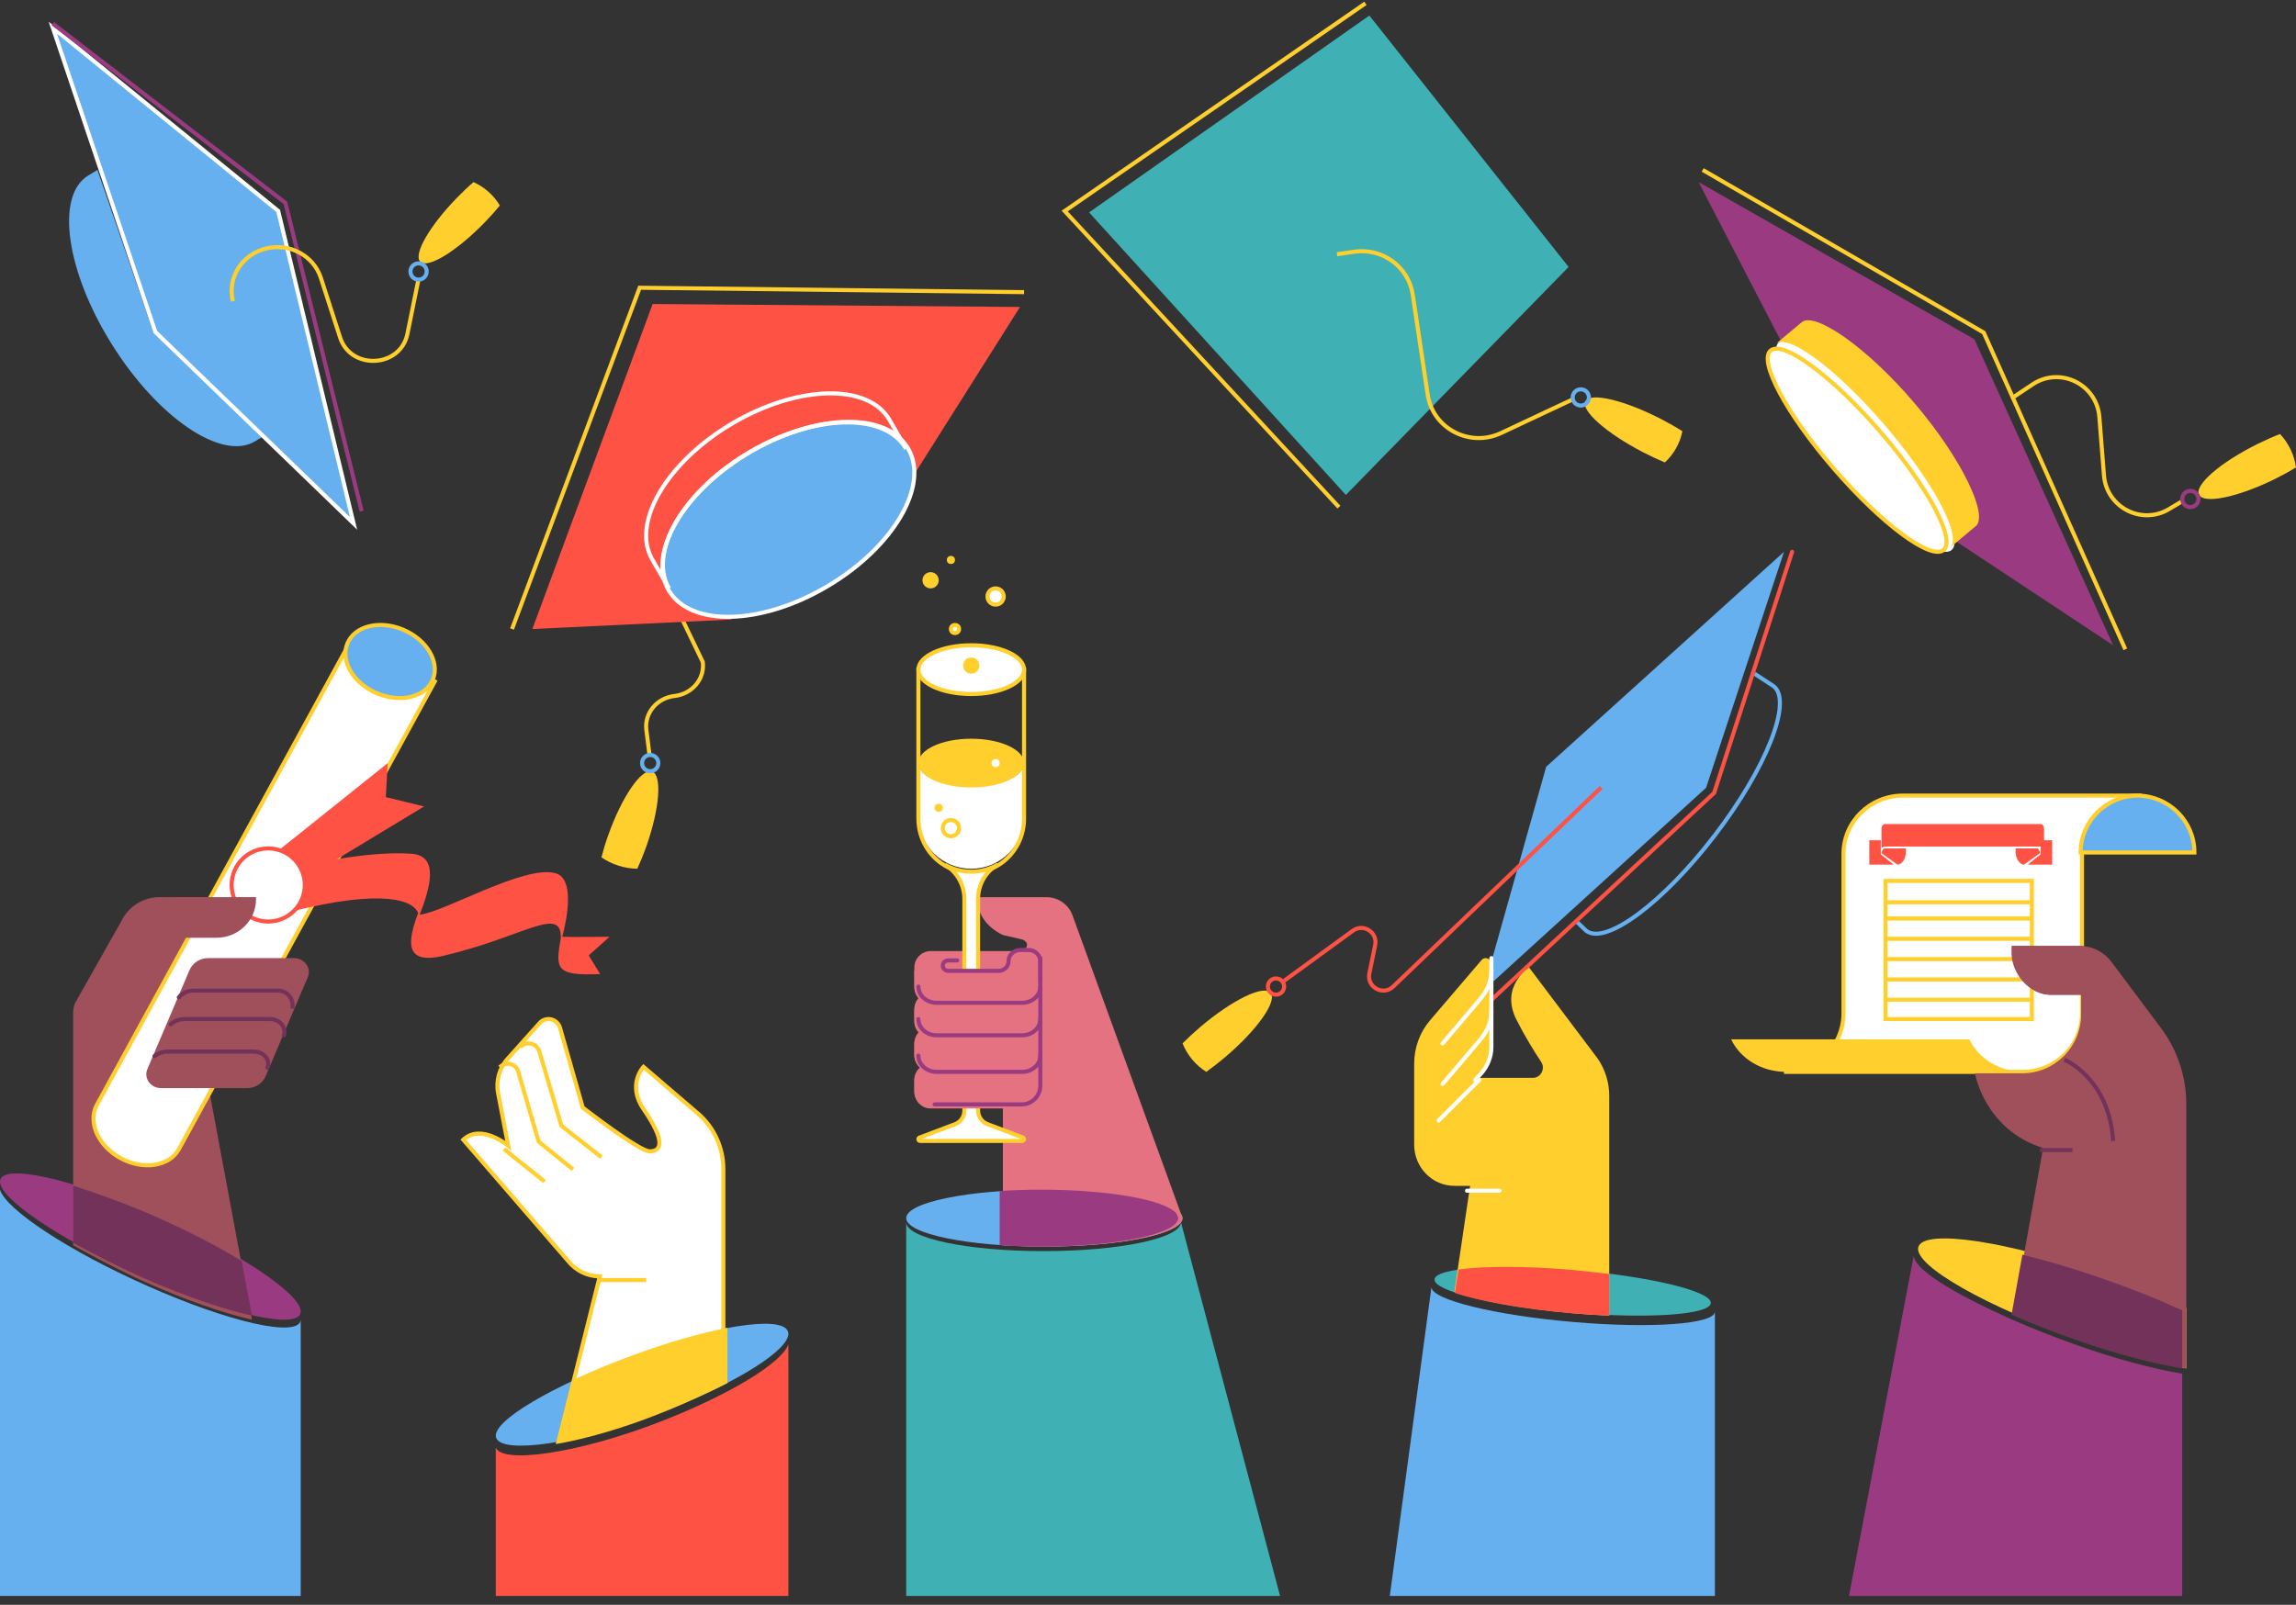 <svg xmlns="http://www.w3.org/2000/svg" xmlns:xlink="http://www.w3.org/1999/xlink" width="565px" height="395px" viewBox="0 0 565 395" version="1.1">
    <rect x="0" y="0" width="565" height="395" fill="#333333" stroke="none"/>
    <title>illustration / drawkit / education / graduation</title>
    <g id="illustration-/-drawkit-/-education-/-graduation" stroke="none" stroke-width="1" fill="none" fill-rule="evenodd">
        <g>
            <g id="_x35__HAND__x26__CAP" transform="translate(418, 41.824)">
                <g id="HAND_8_" transform="translate(7.196, 153.592)">
                    <g id="DRESS_6_" transform="translate(29.785, 108.908)" fill-rule="nonzero">
                        <path d="M82.019,33.799 L82.019,88.5 L0.019,88.5 L15.996,4.5 C15.484,7.816 25.711,14.034 39.706,20.269 C44.728,22.507 50.329,24.729 56.31,26.835 C65.959,30.251 74.848,32.572 82.019,33.799 C82.003,33.799 82.019,33.799 82.019,33.799 Z" id="Path" fill="#9A3B82"/>
                        <path d="M83.019,17.655 L83.019,32.5 C75.755,31.256 66.768,28.919 56.96,25.456 C33.847,17.302 16.055,7.231 17.06,2.708 C17.076,2.641 17.093,2.574 17.11,2.523 C18.666,-1.898 39.135,1.162 62.567,9.416 C70.098,12.073 76.893,14.813 82.601,17.453 C82.735,17.52 82.868,17.587 83.019,17.655 Z" id="Path" fill="#FFCF2D"/>
                    </g>
                    <g id="DIPLOMA_1_">
                        <path d="M101.805,0.408 C93.706,0.408 87.146,6.834 87.146,14.752 L87.146,54.064 C87.146,61.982 80.587,68.408 72.505,68.408 L13.805,68.408 C21.903,68.408 28.446,61.982 28.446,54.064 L28.446,14.752 C28.446,6.818 35.006,0.408 43.088,0.408 L101.805,0.408 L101.805,0.408 Z" id="Path" stroke="#FFCF2D" fill="#FFFFFF" fill-rule="nonzero"/>
                        <g id="Group" transform="translate(38.563, 20.974)" stroke="#FFCF2D">
                            <rect id="Rectangle" fill="#FFFFFF" fill-rule="nonzero" x="0.242" y="0.434" width="36" height="34"/>
                            <line x1="36.242" y1="5.684" x2="0.242" y2="5.684" id="Path"/>
                            <line x1="36.242" y1="9.684" x2="0.242" y2="9.684" id="Path"/>
                            <line x1="36.242" y1="14.684" x2="0.242" y2="14.684" id="Path"/>
                            <line x1="36.242" y1="19.684" x2="0.242" y2="19.684" id="Path"/>
                            <line x1="36.242" y1="24.684" x2="0.242" y2="24.684" id="Path"/>
                            <line x1="36.242" y1="29.684" x2="0.242" y2="29.684" id="Path"/>
                        </g>
                        <path d="M86.805,14.408 C86.805,6.712 93.07,0.472 100.805,0.408 C108.555,0.472 114.805,6.712 114.805,14.408 L86.805,14.408 Z" id="Path" stroke="#FFCF2D" fill="#66B0F0" fill-rule="nonzero"/>
                        <path d="M72.805,68.408 C72.788,68.408 72.754,68.408 72.738,68.408 L14.23,68.408 C14.197,68.408 14.163,68.408 14.13,68.408 C8.12,68.334 2.981,65.051 0.805,60.408 L59.429,60.408 C61.622,65.051 66.761,68.334 72.805,68.408 Z" id="Path" fill="#FFCF2D" fill-rule="nonzero"/>
                        <g id="Group" transform="translate(34.674, 7.257)" fill="#FE5244" fill-rule="nonzero">
                            <path d="M6.13,10.151 L0.13,10.151 L0.13,4.151 L2.952,4.151 L2.952,7.485 C2.952,7.559 2.982,7.614 3.012,7.633 C3.012,7.633 3.026,7.651 3.026,7.651 L6.13,10.151 Z" id="Path"/>
                            <path d="M9.13,6.17 L9.13,6.982 C9.13,7.132 9.113,7.283 9.113,7.434 C9.113,7.472 9.096,7.529 9.096,7.566 C9.079,7.642 9.079,7.717 9.062,7.793 C8.872,8.831 8.305,9.68 7.6,10 C7.549,10.019 7.497,10.038 7.446,10.057 C7.36,10.095 7.256,10.114 7.17,10.132 C7.136,10.132 7.102,10.151 7.067,10.151 L3.13,7.34 C3.165,6.68 3.543,6.151 3.99,6.151 L9.13,6.151 L9.13,6.17 Z" id="Path"/>
                            <path d="M45.13,4.151 L45.13,10.151 L39.13,10.151 L42.219,7.651 C42.219,7.651 42.234,7.633 42.234,7.633 C42.234,7.633 42.234,7.633 42.234,7.633 C42.249,7.614 42.249,7.614 42.264,7.614 C42.264,7.596 42.279,7.596 42.279,7.577 C42.279,7.577 42.279,7.559 42.294,7.559 C42.294,7.54 42.294,7.54 42.309,7.54 C42.309,7.54 42.309,7.54 42.309,7.54 C42.309,7.54 42.309,7.54 42.309,7.522 C42.309,7.503 42.309,7.503 42.309,7.485 L42.309,4.151 L45.13,4.151 L45.13,4.151 Z" id="Path"/>
                            <path d="M42.13,7.327 L38.193,10.151 C38.09,10.132 37.987,10.113 37.884,10.094 C37.85,10.076 37.815,10.076 37.781,10.057 C37.729,10.038 37.695,10.019 37.643,10 C37.609,9.981 37.557,9.962 37.523,9.943 C36.99,9.621 36.543,8.995 36.319,8.218 C36.285,8.104 36.251,7.99 36.233,7.877 C36.216,7.839 36.216,7.782 36.199,7.725 C36.165,7.479 36.13,7.232 36.13,6.967 L36.13,6.152 L41.288,6.152 C41.718,6.133 42.096,6.664 42.13,7.327 Z" id="Path"/>
                            <path d="M43.13,1.317 L43.13,6.151 C43.097,6.117 43.063,6.066 43.029,6.031 C42.962,5.963 42.894,5.911 42.827,5.86 C42.658,5.757 42.472,5.688 42.287,5.688 L3.974,5.688 C3.771,5.688 3.586,5.757 3.434,5.86 C3.367,5.911 3.299,5.963 3.232,6.031 C3.198,6.066 3.164,6.1 3.13,6.151 L3.13,1.317 C3.13,0.666 3.501,0.151 3.974,0.151 L42.287,0.151 C42.742,0.151 43.13,0.683 43.13,1.317 Z" id="Path"/>
                        </g>
                    </g>
                    <g id="HAND_9_" transform="translate(60.079, 37.355)">
                        <path d="M52.725,39.011 L52.725,104.053 L52.709,104.053 C45.505,102.825 36.592,100.519 26.866,97.101 C20.858,94.993 15.231,92.753 10.186,90.53 L12.891,75.431 L17.489,49.796 C3.065,45.283 0.725,31.412 0.725,31.412 L12.327,31.412 C20.36,31.412 26.85,24.908 26.85,16.894 L26.85,12.115 L19.397,12.115 C14.169,12.115 9.92,6.972 9.92,1.745 L9.92,0.053 L26.484,0.053 C29.555,0.053 32.443,1.496 34.285,3.952 L46.401,20.129 C50.518,25.571 52.725,32.192 52.725,39.011 Z" id="Path" fill="#A0505A" fill-rule="nonzero"/>
                        <path d="M51.725,89.72 L51.725,104.053 L51.709,104.053 C44.597,102.851 35.797,100.595 26.194,97.251 C20.262,95.19 14.707,92.999 9.725,90.824 L12.396,76.053 C18.296,77.481 24.85,79.413 31.667,81.782 C39.042,84.347 45.695,86.993 51.266,89.541 C51.447,89.59 51.578,89.655 51.725,89.72 Z" id="Path" fill="#73325A" fill-rule="nonzero"/>
                        <path d="M27.725,12.053 L19.486,12.053 C14.101,12.053 9.725,6.936 9.725,1.736 L9.725,0.053 L27.725,0.053 L27.725,12.053 Z" id="Path" fill="#A0505A" fill-rule="nonzero"/>
                        <path d="M22.725,28.053 C22.725,28.053 33.728,32.56 34.725,48.053" id="Path" stroke="#73325A"/>
                        <line x1="16.725" y1="50.303" x2="24.725" y2="50.303" id="Path" stroke="#73325A"/>
                    </g>
                </g>
                <g id="CAP_6_">
                    <path d="M77.001,56.234 L82.183,52.785 C88.936,48.302 97.976,52.736 98.614,60.832 L99.742,75.17 C100.363,83.037 108.979,87.52 115.731,83.496 L119.001,81.542" id="Path" stroke="#FFCF2D"/>
                    <polygon id="Path" fill="#9A3B82" fill-rule="nonzero" points="0.001 3 67.84 41.671 102.001 117 62.81 91.072 20.221 42.063"/>
                    <polyline id="Path" stroke="#FFCF2D" points="1.001 1.02709305e-05 70.162 40.041 105.001 118"/>
                    <path d="M62.261,93.543 C65.374,90.878 58.379,77.28 46.637,63.173 C34.896,49.066 22.854,39.791 19.741,42.457 C16.628,45.122 23.623,58.72 35.365,72.827 C47.106,86.934 59.148,96.209 62.261,93.543 Z" id="Oval" fill="#FFFFFF" fill-rule="nonzero"/>
                    <path d="M60.262,93.561 C63.373,91 56.376,77.927 44.634,64.362 C32.892,50.797 20.851,41.877 17.74,44.439 C14.629,47 21.626,60.074 33.368,73.638 C45.11,87.203 57.151,96.123 60.262,93.561 Z" id="Oval" stroke="#FFCF2D" fill="#FFFFFF" fill-rule="nonzero"/>
                    <path d="M68.212,87.67 L61.822,93 C63.008,92.006 62.744,89.496 61.311,85.992 C58.956,80.222 53.439,71.796 46.093,63.158 C38.732,54.536 31.254,47.739 25.902,44.48 C22.657,42.491 20.187,41.807 19.001,42.801 L25.391,37.471 C28.52,34.847 41.202,43.42 53.027,57.29 C64.852,71.16 71.358,85.063 68.212,87.67 Z" id="Path" fill="#FFCF2D" fill-rule="nonzero"/>
                    <path d="M137.69,67.376 C139.538,66.47 141.337,65.667 143.068,65 C144.093,66.094 144.984,67.376 145.673,68.812 C146.362,70.248 146.799,71.752 147.001,73.239 C145.404,74.196 143.673,75.154 141.841,76.06 C132.647,80.589 124.277,82.316 123.134,79.923 C121.975,77.512 128.496,71.906 137.69,67.376 Z" id="Path" fill="#FFCF2D" fill-rule="nonzero"/>
                    <circle id="Oval" stroke="#9A3B82" cx="121.001" cy="81" r="2"/>
                </g>
            </g>
            <g id="_x34__HAND__x26__CAP" transform="translate(291, 135.824)">
                <g id="DRESS_5_" transform="translate(50.433, 175.32)" fill-rule="nonzero">
                    <path d="M80.568,11.697 L80.568,81.68 L0.568,81.68 L10.819,5.68 C10.819,8.755 26.428,12.589 45.685,14.242 C64.943,15.912 80.568,14.771 80.568,11.697 Z" id="Path" fill="#66B0F0"/>
                    <path d="M79.568,9.535 C79.568,12.453 64.339,13.535 45.568,11.951 C26.797,10.367 11.568,6.727 11.568,3.825 C11.568,3.825 11.568,3.825 11.568,3.825 C11.568,0.908 26.797,-0.175 45.568,1.41 C64.355,2.978 79.568,6.618 79.568,9.535 Z" id="Path" fill="#3FB1B5"/>
                </g>
                <g id="CAP_5_">
                    <path d="M140.76,30 L145.469,33.083 C150.179,36.77 143.663,53.246 130.921,69.852 C118.179,86.475 104.033,96.948 99.324,93.261 L97.001,91.043" id="Path" stroke="#66B0F0"/>
                    <polygon id="Path" fill="#66B0F0" fill-rule="nonzero" points="74.001 108 128.831 58.073 148.001 1.02709305e-05 89.482 52.906"/>
                    <polyline id="Path" stroke="#FE5244" stroke-linecap="round" points="72.001 114 130.815 59.342 150.001 1.02709305e-05"/>
                    <path d="M103.001,58 L51.825,107.014 C49.337,109.39 45.273,107.144 45.972,103.758 L47.403,96.807 C48.053,93.666 44.493,91.37 41.908,93.259 L25.001,105.581" id="Path" stroke="#FE5244"/>
                    <path d="M10.506,124.361 C8.933,125.694 7.36,126.924 5.837,128 C4.569,127.197 3.401,126.189 2.369,124.959 C1.354,123.729 0.559,122.396 0.001,120.995 C1.32,119.663 2.775,118.313 4.349,116.964 C12.215,110.284 19.963,106.508 21.672,108.558 C23.363,110.608 18.373,117.681 10.506,124.361 Z" id="Path" fill="#FFCF2D" fill-rule="nonzero"/>
                    <circle id="Oval" stroke="#FE5244" cx="23.001" cy="107" r="2"/>
                </g>
                <g id="HAND_7_" transform="translate(56.813, 99.183)">
                    <path d="M48.188,34.693 L48.188,88.817 C45.197,88.685 42.012,88.486 38.73,88.188 C26.621,87.113 16.015,85.093 10.082,82.975 L10.971,76.983 L13.946,56.872 L10.098,56.872 C4.618,56.872 0.188,52.337 0.188,46.726 L0.188,26.798 C0.188,22.858 1.578,19.068 4.116,16.105 L16.775,1.291 C17.6,0.331 19.152,0.927 19.152,2.202 L19.152,22.345 C19.152,24.762 18.311,27.096 16.775,28.933 L15.644,30.29 L29.386,30.29 C31.374,30.29 32.538,28.023 31.423,26.334 C29.725,23.802 27.494,20.194 25.376,16.023 C21.156,7.763 28.48,3.145 28.48,3.145 L45.245,25.407 C47.153,28.105 48.188,31.366 48.188,34.693 Z" id="Path" fill="#FFCF2D" fill-rule="nonzero"/>
                    <path d="M19.188,0.817 L19.188,22.645 C19.188,25.131 18.229,27.531 16.478,29.421 L15.188,30.817" id="Path" stroke="#FFFFFF" stroke-linecap="round"/>
                    <g id="Group" transform="translate(5.885, 3.308)" stroke="#FFFFFF" stroke-linecap="round">
                        <line x1="10.303" y1="27.509" x2="0.303" y2="37.509" id="Path"/>
                        <path d="M13.303,10.509 C13.303,12.877 12.501,15.163 11.035,16.963 L9.956,18.293 L1.303,28.509" id="Path"/>
                        <path d="M13.303,0.509 C13.303,2.877 12.501,5.163 11.035,6.963 L9.956,8.293 L1.303,18.509" id="Path"/>
                        <line x1="7.303" y1="54.759" x2="15.303" y2="54.759" id="Path"/>
                    </g>
                    <path d="M48.188,78.575 L48.188,88.817 C45.205,88.691 42.029,88.5 38.756,88.215 C26.681,87.184 16.105,85.25 10.188,83.221 L11.075,77.481 C17.136,76.609 27.277,76.562 38.772,77.545 C42.029,77.846 45.189,78.179 48.188,78.575 Z" id="Path" fill="#FE5244" fill-rule="nonzero"/>
                </g>
            </g>
            <g id="_x33__HAND__x26__CAP" transform="translate(223, 0.824)">
                <g id="HAND_4_" transform="translate(0, 135.511)">
                    <g id="DRESS_4_" transform="translate(0, 156.437)" fill-rule="nonzero">
                        <path d="M92.001,100.052 L0.001,100.052 L0.001,8.069 C0.001,11.995 15.128,15.173 33.802,15.173 C52.476,15.173 67.603,11.995 67.603,8.069 L67.603,8.052 L92.001,100.052 Z" id="Path" fill="#3FB1B5"/>
                        <path d="M68.001,7.036 L68.001,7.036 C68.001,10.921 52.787,14.052 34.001,14.052 C15.215,14.052 0.001,10.921 0.001,7.052 L0.001,7.036 C0.051,3.183 15.248,0.052 34.001,0.052 C52.754,0.052 67.967,3.183 68.001,7.036 Z" id="Path" fill="#66B0F0"/>
                    </g>
                    <g id="HAND_6_" transform="translate(1.944, 83.795)" fill-rule="nonzero">
                        <path d="M66.057,79.701 C65.94,83.561 50.795,86.695 32.137,86.695 C28.539,86.695 25.092,86.579 21.845,86.365 L21.845,52.436 L4.14,52.436 C1.881,52.436 0.057,50.639 0.057,48.412 L0.057,45.69 C0.057,44.47 0.609,43.381 1.48,42.639 C0.609,41.897 0.057,40.808 0.057,39.588 L0.057,36.866 C0.057,35.794 0.492,34.804 1.195,34.095 C0.492,33.369 0.057,32.396 0.057,31.324 L0.057,28.602 C0.057,27.497 0.509,26.491 1.245,25.749 C0.509,25.023 0.057,24.017 0.057,22.912 L0.057,17.98 C0.057,15.754 1.881,13.956 4.14,13.956 L26.748,13.956 C27.501,13.527 28.723,12.009 26.648,11.119 L21.795,9.997 C17.946,8.1 15.503,4.95 15.503,0.695 L32.572,0.695 C35.433,0.695 37.994,2.476 38.964,5.131 L65.639,78.53 L66.057,79.701 Z" id="HAND_5_" fill="#E57281"/>
                        <path d="M65.057,79.768 C65.007,79.719 64.974,79.686 64.974,79.686 C64.974,83.56 49.897,86.695 31.28,86.695 C27.706,86.695 24.282,86.58 21.057,86.366 L21.057,73.023 C24.282,72.809 27.723,72.695 31.28,72.695 C48.069,72.695 61.999,75.255 64.558,78.587 L64.558,78.587 C64.625,78.669 64.808,79.112 65.057,79.768 Z" id="Path" fill="#9A3B82"/>
                    </g>
                    <g id="WINEGLASS" transform="translate(2.089, 0)">
                        <path d="M26.912,51.489 L26.912,64.594 C26.912,71.721 21.096,77.489 13.912,77.489 C6.728,77.489 0.912,71.721 0.912,64.594 L0.912,51.489 C0.912,54.689 6.728,57.274 13.912,57.274 C21.096,57.274 26.912,54.689 26.912,51.489 Z" id="Path" fill="#FFFFFF" fill-rule="nonzero"/>
                        <ellipse id="Oval" fill="#FFCF2D" fill-rule="nonzero" cx="13.912" cy="51.489" rx="13" ry="6"/>
                        <path d="M26.912,28.489 L26.912,65.163 C26.912,70.106 24.289,74.415 20.396,76.719 C20.396,76.719 20.396,76.719 20.379,76.719 C18.473,77.838 16.258,78.489 13.912,78.489 C11.566,78.489 9.367,77.855 7.461,76.736 C7.444,76.736 7.444,76.719 7.428,76.719 C3.535,74.415 0.912,70.106 0.912,65.163 L0.912,28.489 L26.912,28.489 Z" id="Path" stroke="#FFCF2D"/>
                        <ellipse id="Oval" stroke="#FFCF2D" fill="#FFFFFF" fill-rule="nonzero" cx="13.912" cy="28.489" rx="13" ry="6"/>
                        <circle id="Oval" fill="#FFCF2D" fill-rule="nonzero" cx="13.912" cy="27.489" r="2"/>
                        <circle id="Oval" stroke="#FFCF2D" fill="#FFFFFF" fill-rule="nonzero" cx="8.912" cy="67.489" r="2"/>
                        <circle id="Oval" fill="#FFFFFF" fill-rule="nonzero" cx="19.912" cy="51.489" r="1"/>
                        <circle id="Oval" fill="#FFCF2D" fill-rule="nonzero" cx="5.912" cy="62.489" r="1"/>
                        <path d="M26.482,144.489 L1.341,144.489 C0.883,144.489 0.751,143.886 1.145,143.674 L9.929,140.365 C11.306,139.843 12.224,138.523 12.224,137.055 L12.224,84.951 C12.224,81.494 10.421,78.25 7.422,76.506 C9.339,77.598 11.552,78.218 13.912,78.218 C16.288,78.218 18.501,77.582 20.418,76.489 C17.403,78.218 15.6,81.478 15.6,84.934 L15.6,137.039 C15.6,138.506 16.518,139.827 17.894,140.348 L26.679,143.658 C27.072,143.886 26.941,144.489 26.482,144.489 Z" id="Path" stroke="#FFCF2D" fill="#FFFFFF" fill-rule="nonzero"/>
                        <circle id="Oval" fill="#FFCF2D" fill-rule="nonzero" cx="3.912" cy="6.489" r="2"/>
                        <circle id="Oval" stroke="#FFCF2D" fill="#FFFFFF" fill-rule="nonzero" cx="19.912" cy="10.489" r="2"/>
                        <circle id="Oval" stroke="#FFCF2D" fill="#FFFFFF" fill-rule="nonzero" cx="9.912" cy="18.489" r="1"/>
                        <circle id="Oval" fill="#FFCF2D" fill-rule="nonzero" cx="8.912" cy="1.489" r="1"/>
                    </g>
                    <g id="FINGERS_1_" transform="translate(1.944, 96.601)">
                        <path d="M30.057,5.889 L30.057,39.889 L4.018,39.889 C1.827,39.889 0.057,38.048 0.057,35.767 L0.057,32.981 C0.057,31.731 0.593,30.616 1.437,29.856 C0.593,29.096 0.057,27.981 0.057,26.731 L0.057,23.944 C0.057,22.846 0.479,21.833 1.161,21.107 C0.479,20.364 0.057,19.367 0.057,18.269 L0.057,15.482 C0.057,14.351 0.495,13.32 1.21,12.56 C0.495,11.817 0.057,10.787 0.057,9.655 L0.057,5.906 L30.057,5.906 L30.057,5.889 Z" id="Path" fill="#E57281" fill-rule="nonzero"/>
                        <g id="Group" transform="translate(0.218, 0)" stroke="#9A3B82" stroke-linecap="round">
                            <path d="M0.839,26.889 C0.839,29.098 2.848,30.889 5.326,30.889 L26.352,30.889 C28.831,30.889 30.839,29.098 30.839,26.889" id="Path"/>
                            <path d="M0.839,17.889 C0.839,20.098 2.848,21.889 5.326,21.889 L26.352,21.889 C28.831,21.889 30.839,20.098 30.839,17.889" id="Path"/>
                            <path d="M0.839,9.889 C0.839,12.098 2.848,13.889 5.326,13.889 L26.352,13.889 C28.831,13.889 30.839,12.098 30.839,9.889" id="Path"/>
                            <path d="M4.839,38.889 L26.304,38.889 C28.809,38.889 30.839,36.81 30.839,34.246 L30.839,2.889" id="Path"/>
                            <path d="M10.392,3.459 L8.174,3.459 C7.44,3.459 6.839,4.037 6.839,4.744 L6.839,4.744 C6.839,5.451 7.44,6.029 8.174,6.029 L20.582,6.029 C21.916,6.029 23.017,4.985 23.017,3.684 L23.017,3.684 C23.017,2.142 24.318,0.889 25.919,0.889 L27.937,0.889 C29.538,0.889 30.839,2.142 30.839,3.684 L30.839,8.889" id="Path"/>
                        </g>
                    </g>
                </g>
                <g id="CAP_4_" transform="translate(38.279, 0)">
                    <polygon id="Path" fill="#3FB1B5" fill-rule="nonzero" points="124.722 64.885 69.912 121 6.722 51.456 75.691 3"/>
                    <polyline id="Path" stroke="#FFCF2D" points="68.203 124 0.722 51.119 74.722 1.02709305e-05"/>
                    <path d="M67.722,61.747 L71.945,61.136 C78.894,60.127 85.339,64.855 86.365,71.665 L90.05,96.326 C91.295,104.64 100.381,109.401 108.105,105.764 L125.722,97.483" id="Path" stroke="#FFCF2D"/>
                    <path d="M147.62,102.39 C149.44,103.337 151.157,104.316 152.722,105.295 C152.45,106.715 151.94,108.119 151.191,109.474 C150.443,110.813 149.491,112.004 148.403,113 C146.685,112.282 144.882,111.449 143.063,110.503 C133.965,105.785 127.622,100.153 128.881,97.917 C130.139,95.681 138.523,97.672 147.62,102.39 Z" id="Path" fill="#FFCF2D" fill-rule="nonzero"/>
                    <circle id="Oval" stroke="#66B0F0" cx="127.722" cy="97" r="2"/>
                </g>
            </g>
            <g id="_x32__HAND__x26__CAP" transform="translate(114, 70.824)">
                <g id="HAND_2_" transform="translate(0, 179.801)">
                    <g id="DRESS_3_" transform="translate(7.754, 74.767)" fill-rule="nonzero">
                        <path d="M72.247,5.432 L72.247,67.432 L0.247,67.432 L0.247,30.904 C1.81,34.976 20.139,32.377 39.698,24.929 C57.295,18.226 70.883,9.984 72.247,5.432 Z" id="Path" fill="#FE5244"/>
                        <path d="M72.123,3.625 C70.747,8.079 57.222,16.146 39.67,22.706 C20.195,29.996 1.93,32.539 0.356,28.554 C-1.219,24.569 14.527,15.547 34.018,8.257 C53.493,0.968 70.565,-1.705 72.123,2.28 C72.289,2.685 72.289,3.139 72.123,3.625 Z" id="Path" fill="#66B0F0"/>
                    </g>
                    <g id="HAND_3_">
                        <path d="M64.001,37.116 L64.001,89.56 L64.001,89.56 L60.119,91.559 C56.188,93.509 51.786,95.442 47.108,97.26 C38.515,100.614 30.149,102.977 23.424,104.199 L27.29,88.751 L33.593,63.536 C30.604,63.536 27.778,62.182 25.877,59.835 L0.001,29.896 C4.435,25.781 11.063,31.383 11.063,31.383 L8.578,18.478 C7.993,15.422 8.87,12.249 10.933,9.952 L18.795,1.179 C20.354,-0.556 23.164,0.121 23.814,2.368 L29.402,21.981 C29.402,21.981 43.274,32.754 45.873,32.754 C48.813,32.754 49.836,30.325 44.346,22.345 C40.22,16.347 44.346,11.968 44.346,11.968 L57.78,23.468 C61.727,26.872 64.001,31.862 64.001,37.116 Z" id="Path" stroke="#FFCF2D" fill="#FFFFFF" fill-rule="nonzero"/>
                        <g id="Group" transform="translate(8.331, 6.175)" stroke="#FFCF2D">
                            <path d="M25.67,28.025 L15.808,20.29 L10.413,2.04 C9.793,-0.053 7.169,-0.676 5.67,0.938" id="Path"/>
                            <path d="M18.67,31.025 L10.216,24.191 L5.186,6.931 C4.607,4.951 2.068,4.36 0.67,5.893" id="Path"/>
                            <line x1="11.67" y1="34.025" x2="1.67" y2="26.025" id="Path"/>
                            <line x1="24.67" y1="58.275" x2="36.67" y2="58.275" id="Path"/>
                        </g>
                        <path d="M65.001,76.199 L65.001,89.81 C59.995,92.373 54.031,94.969 47.529,97.386 C38.625,100.679 29.973,102.999 23.001,104.199 L27.033,89.015 C31.502,86.939 36.508,84.862 41.8,82.916 C50.351,79.768 58.449,77.465 65.001,76.199 Z" id="Path" fill="#FFCF2D" fill-rule="nonzero"/>
                    </g>
                </g>
                <g id="CAP_3_" transform="translate(11.559, 0)">
                    <path d="M42.029,81 L47.387,92.133 C47.898,96.256 44.796,99.978 40.442,100.479 L40.442,100.479 C36.089,100.963 32.986,104.702 33.497,108.824 L34.273,115" id="Path" stroke="#FFCF2D"/>
                    <polygon id="Path" fill="#FE5244" fill-rule="nonzero" points="99.162 46.347 125.442 4.732 35.053 4 5.442 84 54.328 81.67"/>
                    <polyline id="Path" stroke="#FFCF2D" points="126.442 1.082 31.852 1.02709305e-05 0.442 84"/>
                    <path d="M97.936,39.606 C103.192,48.732 94.257,63.926 77.963,73.534 C61.67,83.143 44.21,83.525 38.954,74.399 C38.231,73.152 37.788,71.806 37.574,70.359 C36.26,61.233 44.851,48.765 58.927,40.47 C73.003,32.175 87.949,30.745 95.144,36.397 C96.277,37.295 97.213,38.359 97.936,39.606 Z" id="Path" stroke="#FFFFFF" fill="#66B0F0" fill-rule="nonzero"/>
                    <path d="M93.313,32.509 L97.442,39.662 C96.727,38.431 95.8,37.381 94.679,36.496 C87.558,30.917 72.764,32.328 58.832,40.515 C44.899,48.702 36.413,61.006 37.697,70.013 C37.892,71.441 38.348,72.77 39.063,74 L34.934,66.847 C29.731,57.84 38.575,42.845 54.702,33.362 C70.813,23.896 88.111,23.502 93.313,32.509 Z" id="Path" stroke="#FFFFFF" stroke-linecap="round"/>
                    <path d="M33.441,137.651 C32.763,139.538 32.033,141.343 31.269,143 C29.723,142.984 28.159,142.738 26.63,142.245 C25.083,141.753 23.693,141.064 22.442,140.195 C22.894,138.439 23.45,136.585 24.128,134.698 C27.499,125.248 32.294,118.259 34.866,119.063 C37.437,119.883 36.794,128.201 33.441,137.651 Z" id="Path" fill="#FFCF2D" fill-rule="nonzero"/>
                    <circle id="Oval" stroke="#66B0F0" cx="34.442" cy="117" r="2"/>
                </g>
            </g>
            <g id="_x31__HAND__x26__CAP" transform="translate(0, 5.824)">
                <g id="HAND" transform="translate(0, 147.116)">
                    <g id="DRESS_2_" transform="translate(0, 135.232)" fill-rule="nonzero">
                        <path d="M74.001,36.707 L74.001,104.652 L0.001,104.652 L0.001,4.652 C1.449,9.549 16.937,19.758 36.162,28.291 C56.62,37.405 73.573,41.156 74.001,36.707 Z" id="Path" fill="#66B0F0"/>
                        <path d="M73.992,34.818 C73.548,39.185 56.639,35.486 36.214,26.556 C17.021,18.163 1.558,8.141 0.112,3.35 C0.013,3.04 -0.02,2.747 0.013,2.486 C0.44,-1.881 17.366,1.818 37.791,10.749 C58.217,19.679 74.436,30.451 73.992,34.818 Z" id="Path" fill="#9A3B82"/>
                    </g>
                    <g id="HAND_1_" transform="translate(17.077, 67.232)" fill-rule="nonzero">
                        <path d="M12.753,6.61 C14.501,2.969 18.145,0.652 22.148,0.652 L33.699,0.652 L34.304,47.687 L42.359,90.916 L44.924,104.652 C38.127,103.13 28.847,99.935 18.684,95.401 C12.933,92.836 5.727,89.029 0.924,86.348 L0.924,29.118 C0.924,28.34 1.071,27.562 1.332,26.834 L12.753,6.61 Z" id="Path" fill="#A0505A"/>
                        <path d="M44.924,103.652 L44.924,103.652 C38.127,102.162 28.847,99.034 18.684,94.595 C12.933,92.084 5.727,88.357 0.924,85.732 L0.924,71.652 C6.168,73.321 13.929,76.108 20.252,78.862 C28.781,82.589 36.232,86.429 42.375,90.204 L44.924,103.652 Z" id="Path" fill="#73325A"/>
                    </g>
                    <g id="DIPLOMA" transform="translate(22.333, 0)" fill-rule="nonzero">
                        <g id="Group" stroke="#FFCF2D">
                            <path d="M84.668,14.795 L21.705,129.89 C19.378,134.148 12.966,135.163 7.392,132.152 C1.817,129.142 -0.811,123.254 1.516,118.979 L64.478,3.884 L84.668,14.795 Z" id="Path" fill="#FFFFFF"/>
                            <path d="M83.813,15.075 C86.157,11.015 83.515,5.4 77.912,2.533 C72.309,-0.334 65.866,0.633 63.523,4.693 C61.179,8.753 63.821,14.369 69.424,17.235 C75.027,20.102 81.469,19.135 83.813,15.075 Z" id="Oval" fill="#66B0F0"/>
                        </g>
                        <path d="M43.668,58.423 L73.075,34.884 L72.611,43.255 L82.027,45.558 L60.58,58.536 C66.339,57.563 73.273,56.768 78.982,57.206 C85.784,57.725 83.5,65.528 80.952,72.195 C86.909,71.627 106.883,59.769 114.413,62.008 C119.013,63.37 117.358,72.568 116.034,77.646 C117.954,77.743 127.668,77.63 127.668,77.63 L122.538,82.221 L125.351,86.811 C114.429,87.282 114.297,85.595 115.67,78.003 C115.902,69.746 106.569,77.678 86.694,82.334 C76.848,84.638 78.122,78.36 80.554,71.822 C79.578,68.821 72.28,65.56 48.831,71.563 L43.668,58.423 Z" id="Path" fill="#FE5244"/>
                        <circle id="Oval" stroke="#FE5244" fill="#FFFFFF" cx="43.668" cy="64.884" r="9"/>
                    </g>
                    <g id="FINGERS" transform="translate(35.791, 67.232)">
                        <path d="M27.21,0.652 L27.21,1.166 C27.21,6.4 22.851,10.652 17.451,10.652 L7.21,10.652 L7.21,0.652 L27.21,0.652 Z" id="Path" fill="#A0505A" fill-rule="nonzero"/>
                        <g id="Group" transform="translate(0, 14.884)">
                            <path d="M39.949,5.473 L37.189,11.941 L33.971,19.504 L32.224,23.604 L29.561,29.861 C29.496,30.024 29.398,30.204 29.316,30.351 C29.316,30.367 29.3,30.367 29.3,30.383 C28.451,31.853 26.801,32.768 24.988,32.768 L3.836,32.768 C1.272,32.768 -0.476,30.334 0.471,28.096 L2.007,24.486 L5.388,16.548 L8.295,9.703 L10.859,3.692 C11.611,1.928 13.424,0.768 15.449,0.768 L36.601,0.768 C39.149,0.801 40.897,3.235 39.949,5.473 Z" id="Path" fill="#A0505A" fill-rule="nonzero"/>
                            <g transform="translate(1.383, 8.261)" id="Path" stroke="#73325A" stroke-linecap="round">
                                <path d="M6.828,2.17 C7.736,1.131 9.047,0.507 10.46,0.507 L31.26,0.507 C33.446,0.507 35.026,2.447 34.808,4.507"/>
                                <path d="M4.828,8.79 C5.725,7.981 6.961,7.507 8.299,7.507 L29.247,7.507 C31.651,7.507 33.311,9.523 32.701,11.507"/>
                                <path d="M0.828,16.652 C1.728,15.928 2.934,15.507 4.225,15.507 L25.233,15.507 C27.713,15.507 29.428,17.565 28.63,19.507 C28.63,19.507 28.63,19.507 28.63,19.507"/>
                            </g>
                        </g>
                    </g>
                </g>
                <g id="CAP_2_" transform="translate(12.603, 0)">
                    <path d="M99.813,42.884 C101.184,41.479 102.554,40.168 103.908,39 C105.229,39.584 106.484,40.389 107.624,41.4 C108.747,42.41 109.688,43.547 110.398,44.763 C109.275,46.137 108.02,47.542 106.649,48.947 C99.813,55.973 92.762,60.315 90.863,58.641 C88.981,56.968 92.977,49.91 99.813,42.884 Z" id="Path" fill="#FFCF2D" fill-rule="nonzero"/>
                    <path d="M52.398,101.424 L50.168,102.789 C42.078,107.733 26.32,97.095 14.987,79.033 C3.637,60.971 1.002,42.343 9.076,37.398 L11.373,36 L25.037,75.62 L52.398,101.424 Z" id="Path" fill="#66B0F0" fill-rule="nonzero"/>
                    <polygon id="Path" stroke="#FFFFFF" fill="#66B0F0" fill-rule="nonzero" points="74.398 123 52.328 101.675 25.63 75.895 12.306 36.353 0.398 1 55.853 46.093"/>
                    <polyline id="Path" stroke="#9A3B82" points="76.398 120 57.629 44.113 0.398 1.02709305e-05"/>
                    <path d="M44.714,68.324 C43.258,62.538 46.966,56.704 52.994,55.306 L52.994,55.306 C58.717,53.973 64.525,57.11 66.32,62.473 L71.078,77.214 C73.703,85.372 85.945,84.739 87.655,76.352 L90.398,62.814" id="Path" stroke="#FFCF2D"/>
                    <circle id="Oval" stroke="#66B0F0" cx="90.398" cy="61" r="2"/>
                </g>
            </g>
        </g>
    </g>
</svg>